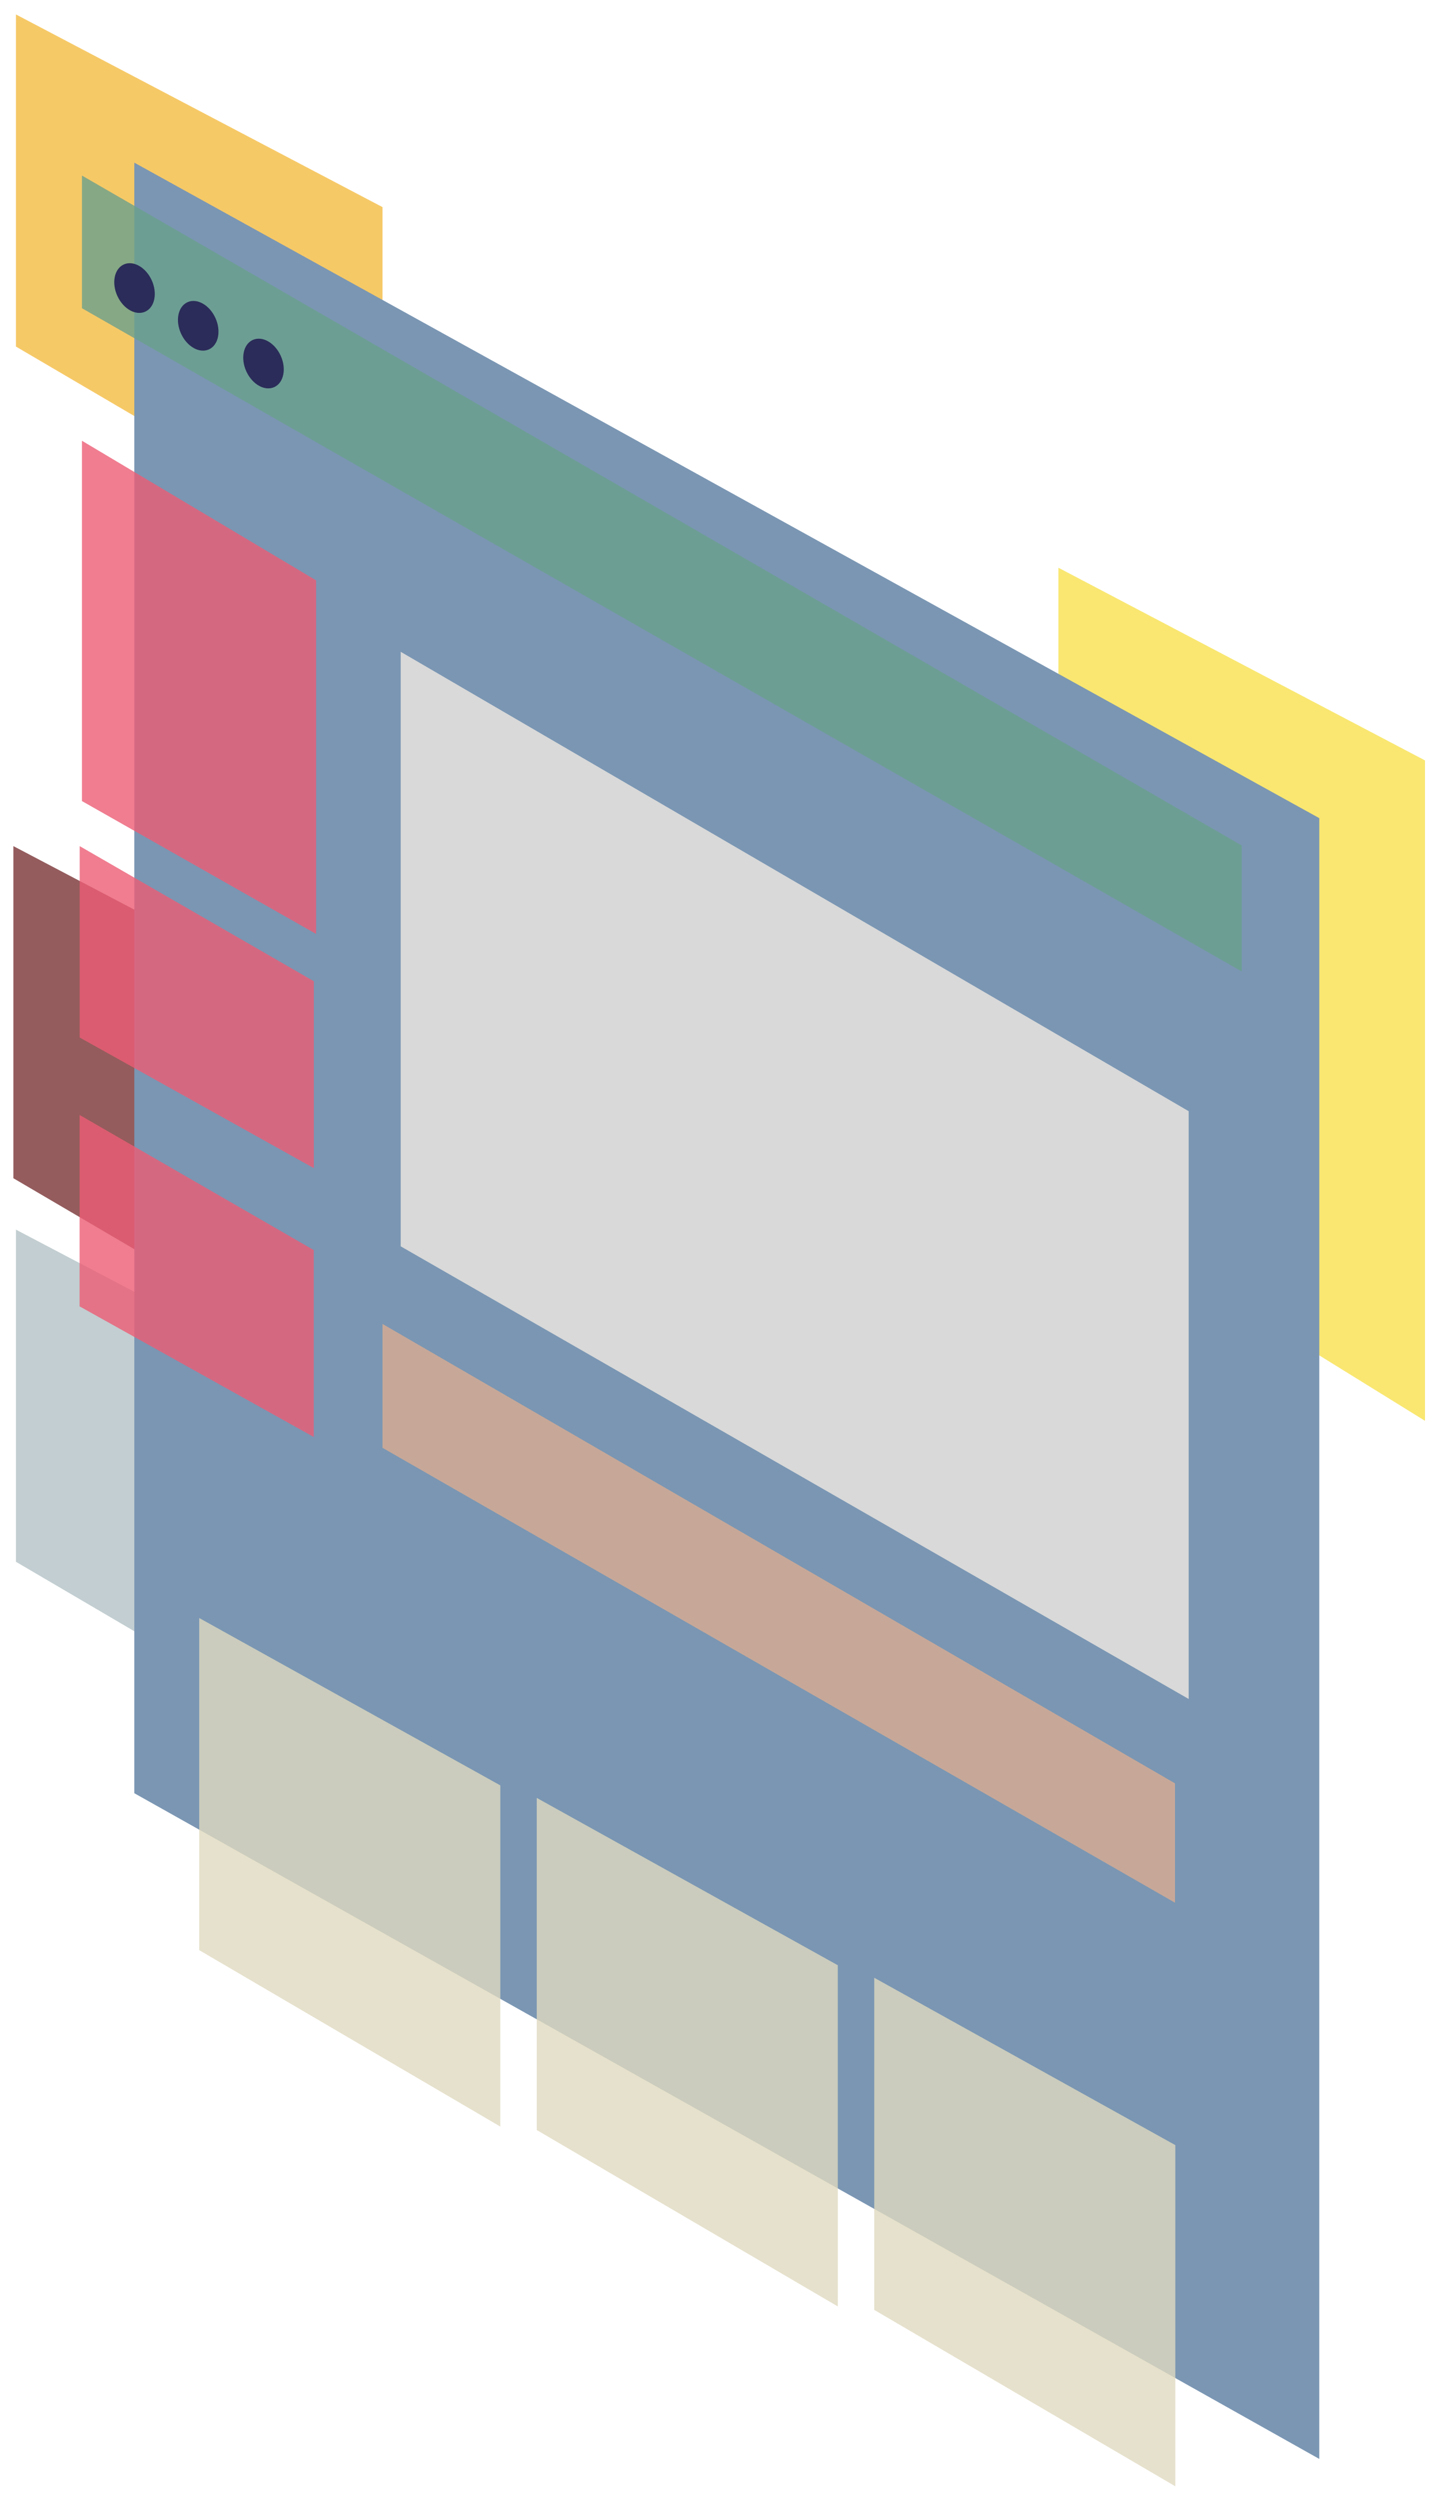 <svg width="446" height="774" viewBox="0 0 446 774" fill="none" xmlns="http://www.w3.org/2000/svg">
<g opacity="0.8" filter="url(#filter0_d_43_162)">
<path d="M441.349 435.925L441.349 231.446L327.809 171.786V365.678L441.349 435.925Z" fill="#F7E14D"/>
</g>
<g opacity="0.8" filter="url(#filter1_d_43_162)">
<path d="M117.687 427.422L117.688 317.643L4.147 257.983V360.823L117.687 427.422Z" fill="#793334"/>
</g>
<g opacity="0.8" filter="url(#filter2_d_43_162)">
<path d="M118.476 546.175L118.477 436.396L4.936 376.736V479.576L118.476 546.175Z" fill="#B3C2C5"/>
</g>
<g opacity="0.8" filter="url(#filter3_d_43_162)">
<path d="M118.476 169.912L118.477 60.133L4.936 0.473V103.312L118.476 169.912Z" fill="#F4BC41"/>
</g>
<path d="M408.613 761.366V253.325L41.6 50.361V555.235L408.613 761.366Z" fill="#7A96B3"/>
<g opacity="0.8" filter="url(#filter4_d_43_162)">
<path d="M97.901 285.179V175.701L25.381 132.468V244.037L97.901 285.179Z" fill="#EC5C74"/>
</g>
<g opacity="0.8" filter="url(#filter5_d_43_162)">
<path d="M154.955 654.452L154.955 548.808L61.706 496.988V599.828L154.955 654.452Z" fill="#E0DABF"/>
</g>
<g opacity="0.8" filter="url(#filter6_d_43_162)">
<path d="M259.49 710.147L259.49 604.502L166.241 552.683V655.522L259.49 710.147Z" fill="#E0DABF"/>
</g>
<g opacity="0.8" filter="url(#filter7_d_43_162)">
<path d="M364.025 765.841L364.025 660.197L270.775 608.377V711.217L364.025 765.841Z" fill="#E0DABF"/>
</g>
<g opacity="0.8" filter="url(#filter8_d_43_162)">
<path d="M97.201 357.699V299.822L24.681 257.983V317.255L97.201 357.699Z" fill="#EC5C74"/>
</g>
<g opacity="0.8" filter="url(#filter9_d_43_162)">
<path d="M97.176 440.941V383.064L24.656 341.226V400.497L97.176 440.941Z" fill="#EC5C74"/>
</g>
<path opacity="0.8" d="M363.928 589.143V552.185L118.476 409.936V448.288L363.928 589.143Z" fill="#DAAD91"/>
<g filter="url(#filter10_d_43_162)">
<path d="M368.162 522.061V340.064L124.103 197.812V381.902L368.162 522.061Z" fill="#D9D9D9"/>
</g>
<g opacity="0.8" filter="url(#filter11_d_43_162)">
<path d="M384.579 296.801V257.775L25.381 50.36V91.436L384.579 296.801Z" fill="#6AA08C"/>
</g>
<g filter="url(#filter12_d_43_162)">
<ellipse cx="5.849" cy="8.024" rx="5.849" ry="8.024" transform="matrix(-0.91 0.415 0.415 0.91 63.386 87.147)" fill="#2B2C59"/>
</g>
<g filter="url(#filter13_d_43_162)">
<ellipse cx="5.849" cy="8.024" rx="5.849" ry="8.024" transform="matrix(-0.91 0.415 0.415 0.91 83.606 98.832)" fill="#2B2C59"/>
</g>
<g filter="url(#filter14_d_43_162)">
<ellipse cx="5.849" cy="8.024" rx="5.849" ry="8.024" transform="matrix(-0.91 0.415 0.415 0.91 43.657 75.464)" fill="#2B2C59"/>
</g>
<defs>
<filter id="filter0_d_43_162" x="323.809" y="171.786" width="121.541" height="272.139" filterUnits="userSpaceOnUse" color-interpolation-filters="sRGB">
<feFlood flood-opacity="0" result="BackgroundImageFix"/>
<feColorMatrix in="SourceAlpha" type="matrix" values="0 0 0 0 0 0 0 0 0 0 0 0 0 0 0 0 0 0 127 0" result="hardAlpha"/>
<feOffset dy="4"/>
<feGaussianBlur stdDeviation="2"/>
<feComposite in2="hardAlpha" operator="out"/>
<feColorMatrix type="matrix" values="0 0 0 0 0 0 0 0 0 0 0 0 0 0 0 0 0 0 0.25 0"/>
<feBlend mode="normal" in2="BackgroundImageFix" result="effect1_dropShadow_43_162"/>
<feBlend mode="normal" in="SourceGraphic" in2="effect1_dropShadow_43_162" result="shape"/>
</filter>
<filter id="filter1_d_43_162" x="0.147" y="257.983" width="121.54" height="177.438" filterUnits="userSpaceOnUse" color-interpolation-filters="sRGB">
<feFlood flood-opacity="0" result="BackgroundImageFix"/>
<feColorMatrix in="SourceAlpha" type="matrix" values="0 0 0 0 0 0 0 0 0 0 0 0 0 0 0 0 0 0 127 0" result="hardAlpha"/>
<feOffset dy="4"/>
<feGaussianBlur stdDeviation="2"/>
<feComposite in2="hardAlpha" operator="out"/>
<feColorMatrix type="matrix" values="0 0 0 0 0 0 0 0 0 0 0 0 0 0 0 0 0 0 0.25 0"/>
<feBlend mode="normal" in2="BackgroundImageFix" result="effect1_dropShadow_43_162"/>
<feBlend mode="normal" in="SourceGraphic" in2="effect1_dropShadow_43_162" result="shape"/>
</filter>
<filter id="filter2_d_43_162" x="0.937" y="376.736" width="121.54" height="177.439" filterUnits="userSpaceOnUse" color-interpolation-filters="sRGB">
<feFlood flood-opacity="0" result="BackgroundImageFix"/>
<feColorMatrix in="SourceAlpha" type="matrix" values="0 0 0 0 0 0 0 0 0 0 0 0 0 0 0 0 0 0 127 0" result="hardAlpha"/>
<feOffset dy="4"/>
<feGaussianBlur stdDeviation="2"/>
<feComposite in2="hardAlpha" operator="out"/>
<feColorMatrix type="matrix" values="0 0 0 0 0 0 0 0 0 0 0 0 0 0 0 0 0 0 0.25 0"/>
<feBlend mode="normal" in2="BackgroundImageFix" result="effect1_dropShadow_43_162"/>
<feBlend mode="normal" in="SourceGraphic" in2="effect1_dropShadow_43_162" result="shape"/>
</filter>
<filter id="filter3_d_43_162" x="0.937" y="0.473" width="121.54" height="177.439" filterUnits="userSpaceOnUse" color-interpolation-filters="sRGB">
<feFlood flood-opacity="0" result="BackgroundImageFix"/>
<feColorMatrix in="SourceAlpha" type="matrix" values="0 0 0 0 0 0 0 0 0 0 0 0 0 0 0 0 0 0 127 0" result="hardAlpha"/>
<feOffset dy="4"/>
<feGaussianBlur stdDeviation="2"/>
<feComposite in2="hardAlpha" operator="out"/>
<feColorMatrix type="matrix" values="0 0 0 0 0 0 0 0 0 0 0 0 0 0 0 0 0 0 0.25 0"/>
<feBlend mode="normal" in2="BackgroundImageFix" result="effect1_dropShadow_43_162"/>
<feBlend mode="normal" in="SourceGraphic" in2="effect1_dropShadow_43_162" result="shape"/>
</filter>
<filter id="filter4_d_43_162" x="21.381" y="132.468" width="80.52" height="160.711" filterUnits="userSpaceOnUse" color-interpolation-filters="sRGB">
<feFlood flood-opacity="0" result="BackgroundImageFix"/>
<feColorMatrix in="SourceAlpha" type="matrix" values="0 0 0 0 0 0 0 0 0 0 0 0 0 0 0 0 0 0 127 0" result="hardAlpha"/>
<feOffset dy="4"/>
<feGaussianBlur stdDeviation="2"/>
<feComposite in2="hardAlpha" operator="out"/>
<feColorMatrix type="matrix" values="0 0 0 0 0 0 0 0 0 0 0 0 0 0 0 0 0 0 0.25 0"/>
<feBlend mode="normal" in2="BackgroundImageFix" result="effect1_dropShadow_43_162"/>
<feBlend mode="normal" in="SourceGraphic" in2="effect1_dropShadow_43_162" result="shape"/>
</filter>
<filter id="filter5_d_43_162" x="57.705" y="496.988" width="101.25" height="165.464" filterUnits="userSpaceOnUse" color-interpolation-filters="sRGB">
<feFlood flood-opacity="0" result="BackgroundImageFix"/>
<feColorMatrix in="SourceAlpha" type="matrix" values="0 0 0 0 0 0 0 0 0 0 0 0 0 0 0 0 0 0 127 0" result="hardAlpha"/>
<feOffset dy="4"/>
<feGaussianBlur stdDeviation="2"/>
<feComposite in2="hardAlpha" operator="out"/>
<feColorMatrix type="matrix" values="0 0 0 0 0 0 0 0 0 0 0 0 0 0 0 0 0 0 0.25 0"/>
<feBlend mode="normal" in2="BackgroundImageFix" result="effect1_dropShadow_43_162"/>
<feBlend mode="normal" in="SourceGraphic" in2="effect1_dropShadow_43_162" result="shape"/>
</filter>
<filter id="filter6_d_43_162" x="162.241" y="552.683" width="101.25" height="165.464" filterUnits="userSpaceOnUse" color-interpolation-filters="sRGB">
<feFlood flood-opacity="0" result="BackgroundImageFix"/>
<feColorMatrix in="SourceAlpha" type="matrix" values="0 0 0 0 0 0 0 0 0 0 0 0 0 0 0 0 0 0 127 0" result="hardAlpha"/>
<feOffset dy="4"/>
<feGaussianBlur stdDeviation="2"/>
<feComposite in2="hardAlpha" operator="out"/>
<feColorMatrix type="matrix" values="0 0 0 0 0 0 0 0 0 0 0 0 0 0 0 0 0 0 0.25 0"/>
<feBlend mode="normal" in2="BackgroundImageFix" result="effect1_dropShadow_43_162"/>
<feBlend mode="normal" in="SourceGraphic" in2="effect1_dropShadow_43_162" result="shape"/>
</filter>
<filter id="filter7_d_43_162" x="266.775" y="608.377" width="101.25" height="165.464" filterUnits="userSpaceOnUse" color-interpolation-filters="sRGB">
<feFlood flood-opacity="0" result="BackgroundImageFix"/>
<feColorMatrix in="SourceAlpha" type="matrix" values="0 0 0 0 0 0 0 0 0 0 0 0 0 0 0 0 0 0 127 0" result="hardAlpha"/>
<feOffset dy="4"/>
<feGaussianBlur stdDeviation="2"/>
<feComposite in2="hardAlpha" operator="out"/>
<feColorMatrix type="matrix" values="0 0 0 0 0 0 0 0 0 0 0 0 0 0 0 0 0 0 0.25 0"/>
<feBlend mode="normal" in2="BackgroundImageFix" result="effect1_dropShadow_43_162"/>
<feBlend mode="normal" in="SourceGraphic" in2="effect1_dropShadow_43_162" result="shape"/>
</filter>
<filter id="filter8_d_43_162" x="20.682" y="257.983" width="80.519" height="107.716" filterUnits="userSpaceOnUse" color-interpolation-filters="sRGB">
<feFlood flood-opacity="0" result="BackgroundImageFix"/>
<feColorMatrix in="SourceAlpha" type="matrix" values="0 0 0 0 0 0 0 0 0 0 0 0 0 0 0 0 0 0 127 0" result="hardAlpha"/>
<feOffset dy="4"/>
<feGaussianBlur stdDeviation="2"/>
<feComposite in2="hardAlpha" operator="out"/>
<feColorMatrix type="matrix" values="0 0 0 0 0 0 0 0 0 0 0 0 0 0 0 0 0 0 0.25 0"/>
<feBlend mode="normal" in2="BackgroundImageFix" result="effect1_dropShadow_43_162"/>
<feBlend mode="normal" in="SourceGraphic" in2="effect1_dropShadow_43_162" result="shape"/>
</filter>
<filter id="filter9_d_43_162" x="20.656" y="341.226" width="80.519" height="107.716" filterUnits="userSpaceOnUse" color-interpolation-filters="sRGB">
<feFlood flood-opacity="0" result="BackgroundImageFix"/>
<feColorMatrix in="SourceAlpha" type="matrix" values="0 0 0 0 0 0 0 0 0 0 0 0 0 0 0 0 0 0 127 0" result="hardAlpha"/>
<feOffset dy="4"/>
<feGaussianBlur stdDeviation="2"/>
<feComposite in2="hardAlpha" operator="out"/>
<feColorMatrix type="matrix" values="0 0 0 0 0 0 0 0 0 0 0 0 0 0 0 0 0 0 0.25 0"/>
<feBlend mode="normal" in2="BackgroundImageFix" result="effect1_dropShadow_43_162"/>
<feBlend mode="normal" in="SourceGraphic" in2="effect1_dropShadow_43_162" result="shape"/>
</filter>
<filter id="filter10_d_43_162" x="120.103" y="197.812" width="252.059" height="332.249" filterUnits="userSpaceOnUse" color-interpolation-filters="sRGB">
<feFlood flood-opacity="0" result="BackgroundImageFix"/>
<feColorMatrix in="SourceAlpha" type="matrix" values="0 0 0 0 0 0 0 0 0 0 0 0 0 0 0 0 0 0 127 0" result="hardAlpha"/>
<feOffset dy="4"/>
<feGaussianBlur stdDeviation="2"/>
<feComposite in2="hardAlpha" operator="out"/>
<feColorMatrix type="matrix" values="0 0 0 0 0 0 0 0 0 0 0 0 0 0 0 0 0 0 0.25 0"/>
<feBlend mode="normal" in2="BackgroundImageFix" result="effect1_dropShadow_43_162"/>
<feBlend mode="normal" in="SourceGraphic" in2="effect1_dropShadow_43_162" result="shape"/>
</filter>
<filter id="filter11_d_43_162" x="21.381" y="50.36" width="367.198" height="254.44" filterUnits="userSpaceOnUse" color-interpolation-filters="sRGB">
<feFlood flood-opacity="0" result="BackgroundImageFix"/>
<feColorMatrix in="SourceAlpha" type="matrix" values="0 0 0 0 0 0 0 0 0 0 0 0 0 0 0 0 0 0 127 0" result="hardAlpha"/>
<feOffset dy="4"/>
<feGaussianBlur stdDeviation="2"/>
<feComposite in2="hardAlpha" operator="out"/>
<feColorMatrix type="matrix" values="0 0 0 0 0 0 0 0 0 0 0 0 0 0 0 0 0 0 0.25 0"/>
<feBlend mode="normal" in2="BackgroundImageFix" result="effect1_dropShadow_43_162"/>
<feBlend mode="normal" in="SourceGraphic" in2="effect1_dropShadow_43_162" result="shape"/>
</filter>
<filter id="filter12_d_43_162" x="51.116" y="89.18" width="20.557" height="23.391" filterUnits="userSpaceOnUse" color-interpolation-filters="sRGB">
<feFlood flood-opacity="0" result="BackgroundImageFix"/>
<feColorMatrix in="SourceAlpha" type="matrix" values="0 0 0 0 0 0 0 0 0 0 0 0 0 0 0 0 0 0 127 0" result="hardAlpha"/>
<feOffset dy="4"/>
<feGaussianBlur stdDeviation="2"/>
<feComposite in2="hardAlpha" operator="out"/>
<feColorMatrix type="matrix" values="0 0 0 0 0 0 0 0 0 0 0 0 0 0 0 0 0 0 0.25 0"/>
<feBlend mode="normal" in2="BackgroundImageFix" result="effect1_dropShadow_43_162"/>
<feBlend mode="normal" in="SourceGraphic" in2="effect1_dropShadow_43_162" result="shape"/>
</filter>
<filter id="filter13_d_43_162" x="71.337" y="100.864" width="20.557" height="23.391" filterUnits="userSpaceOnUse" color-interpolation-filters="sRGB">
<feFlood flood-opacity="0" result="BackgroundImageFix"/>
<feColorMatrix in="SourceAlpha" type="matrix" values="0 0 0 0 0 0 0 0 0 0 0 0 0 0 0 0 0 0 127 0" result="hardAlpha"/>
<feOffset dy="4"/>
<feGaussianBlur stdDeviation="2"/>
<feComposite in2="hardAlpha" operator="out"/>
<feColorMatrix type="matrix" values="0 0 0 0 0 0 0 0 0 0 0 0 0 0 0 0 0 0 0.25 0"/>
<feBlend mode="normal" in2="BackgroundImageFix" result="effect1_dropShadow_43_162"/>
<feBlend mode="normal" in="SourceGraphic" in2="effect1_dropShadow_43_162" result="shape"/>
</filter>
<filter id="filter14_d_43_162" x="31.388" y="77.496" width="20.557" height="23.391" filterUnits="userSpaceOnUse" color-interpolation-filters="sRGB">
<feFlood flood-opacity="0" result="BackgroundImageFix"/>
<feColorMatrix in="SourceAlpha" type="matrix" values="0 0 0 0 0 0 0 0 0 0 0 0 0 0 0 0 0 0 127 0" result="hardAlpha"/>
<feOffset dy="4"/>
<feGaussianBlur stdDeviation="2"/>
<feComposite in2="hardAlpha" operator="out"/>
<feColorMatrix type="matrix" values="0 0 0 0 0 0 0 0 0 0 0 0 0 0 0 0 0 0 0.25 0"/>
<feBlend mode="normal" in2="BackgroundImageFix" result="effect1_dropShadow_43_162"/>
<feBlend mode="normal" in="SourceGraphic" in2="effect1_dropShadow_43_162" result="shape"/>
</filter>
</defs>
</svg>
